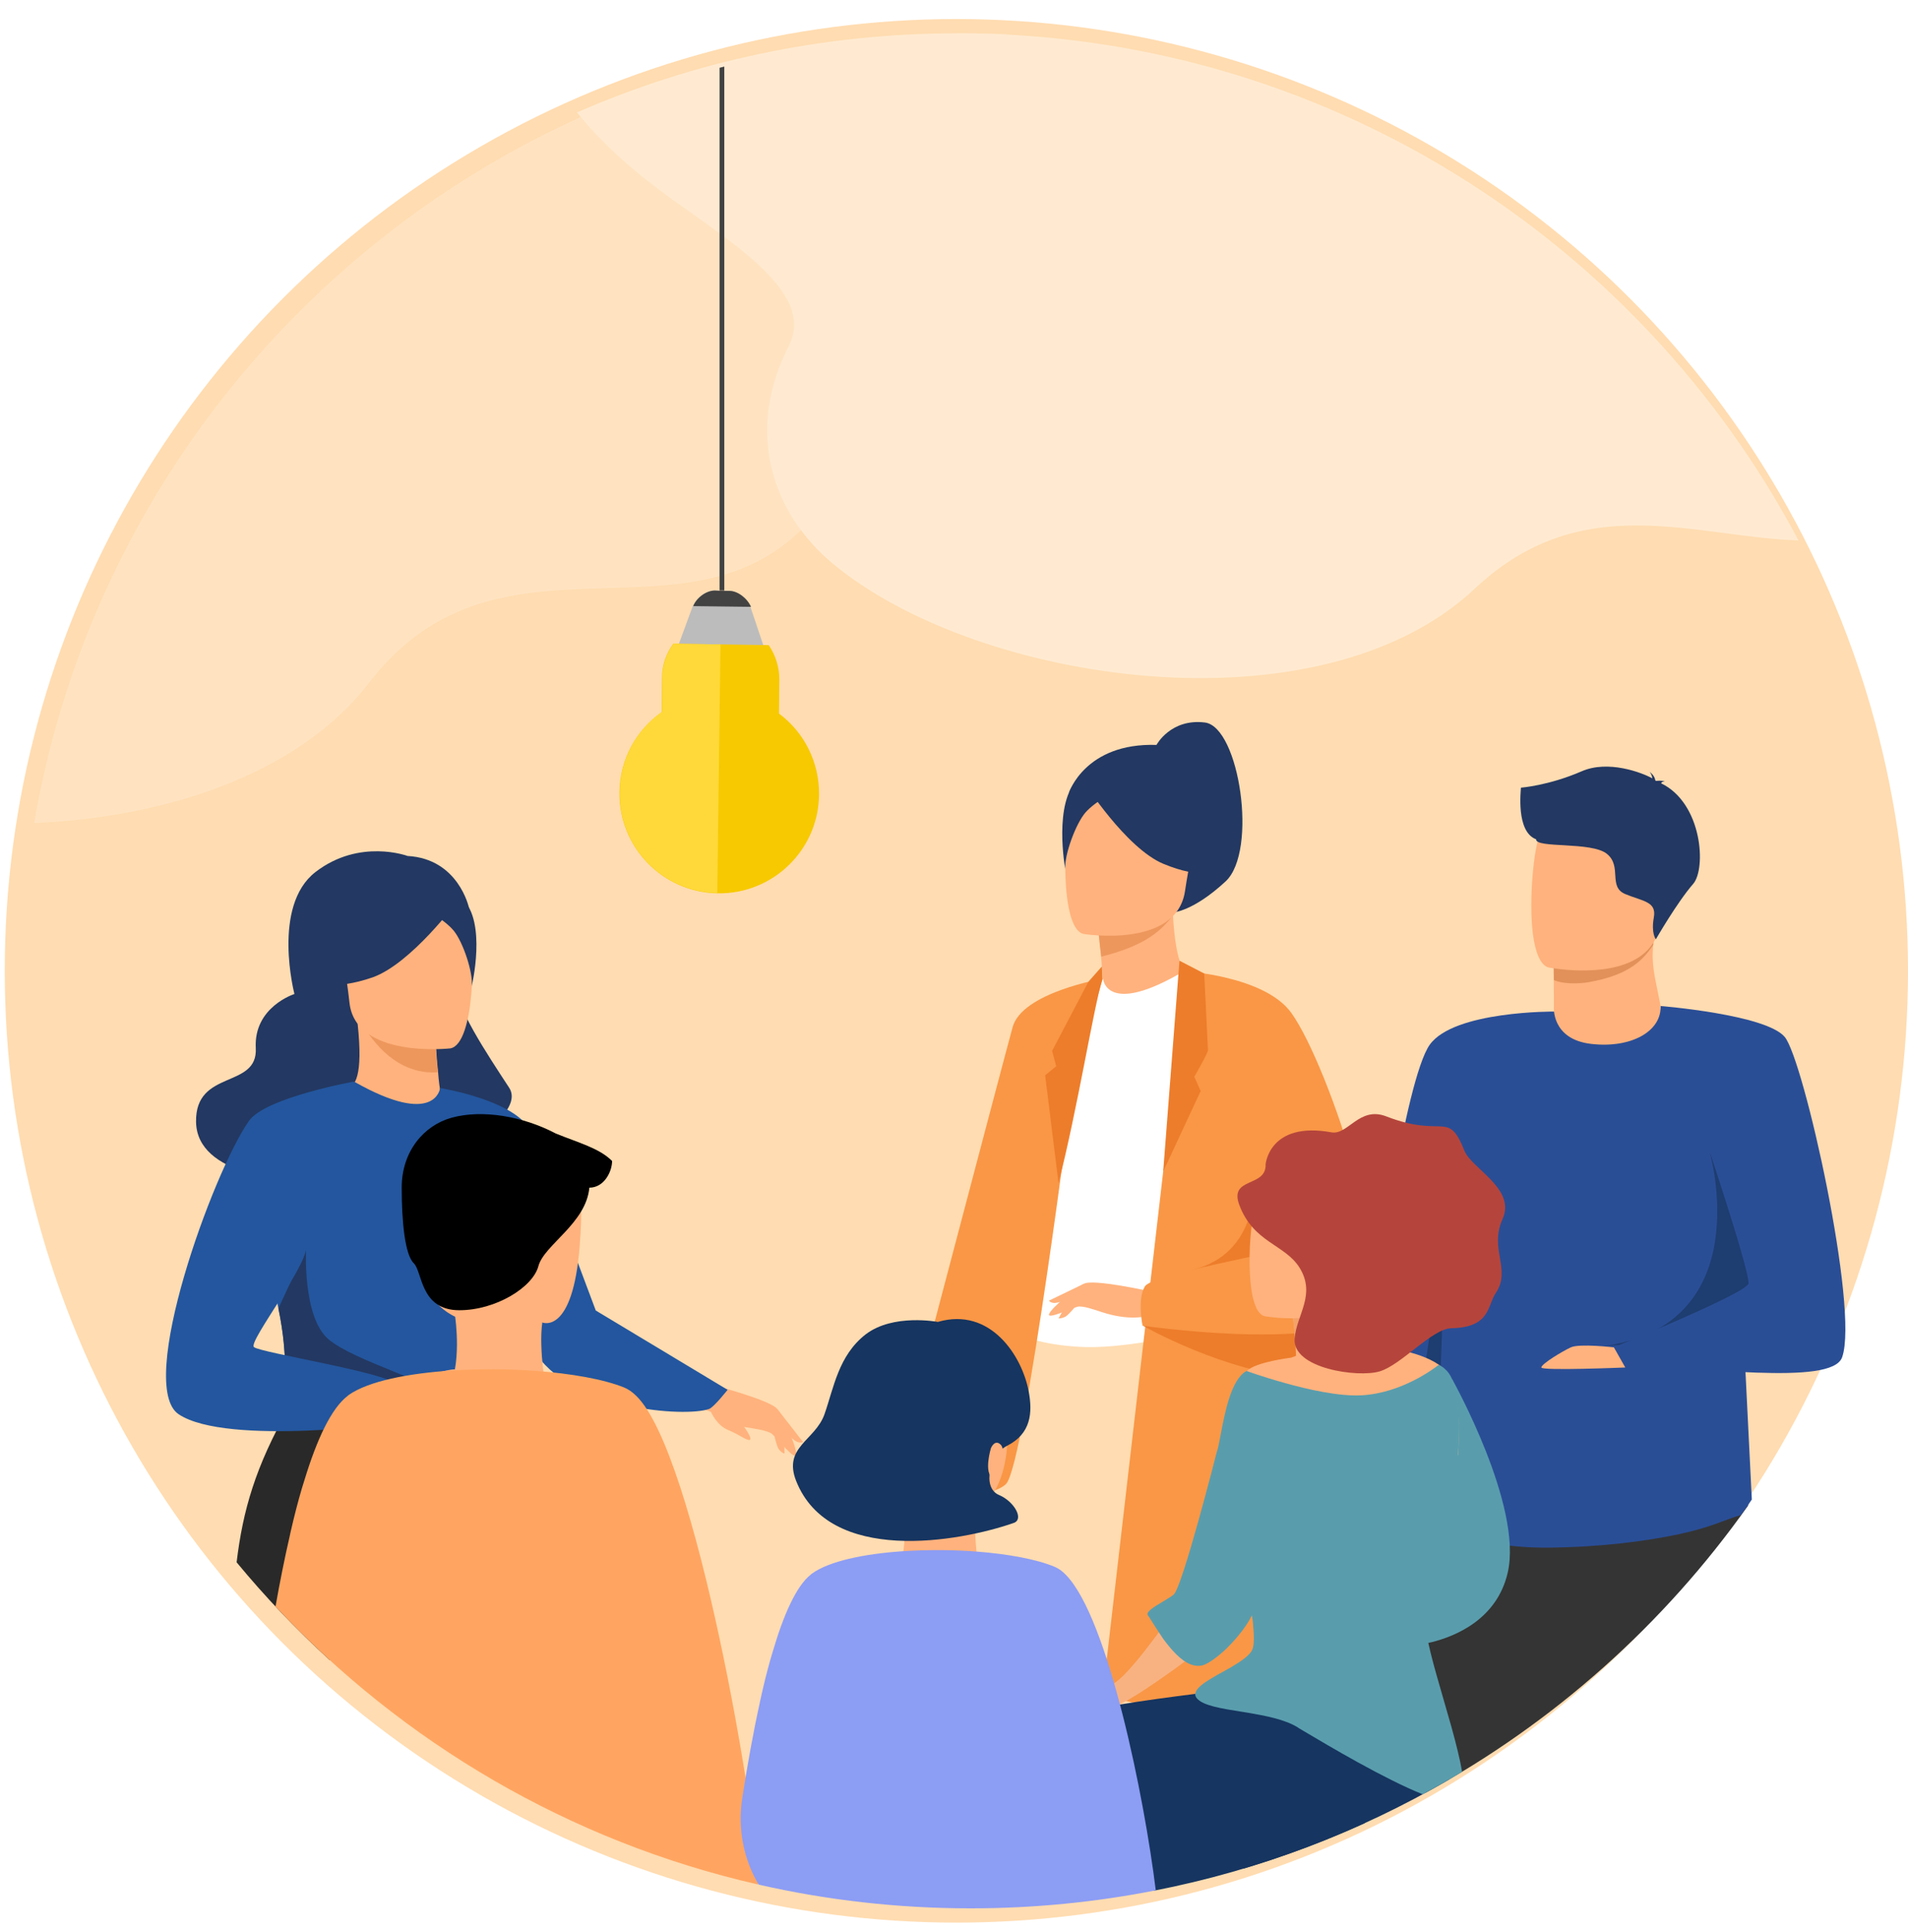 <svg width="401" height="406" viewBox="0 0 401 406" fill="none" xmlns="http://www.w3.org/2000/svg">
<g filter="url(#filter0_ii)">
<circle cx="201" cy="204" r="200" fill="#FFDCB1"/>
<g filter="url(#filter1_d)">
<path fill-rule="evenodd" clip-rule="evenodd" d="M66.273 351.813C59.288 345.442 52.755 338.583 46.73 331.289C48.05 320.299 50.699 311.188 57.64 298.898L94.62 299.835V356.942L66.273 351.813Z" fill="#292929"/>
<path d="M82.664 182.868C82.664 182.868 72.556 179.103 63.308 186.238C54.059 193.372 58.882 211.87 58.882 211.87C58.882 211.87 50.294 214.578 50.756 223.232C51.218 231.886 38.006 227.592 38.204 238.757C38.403 249.921 56.636 251.837 69.65 251.837C82.664 251.837 108.626 238.625 104.002 231.556C99.377 224.487 92.375 213.984 93.102 210.218C93.894 206.452 95.546 193.703 95.546 193.703C95.546 193.703 93.366 183.463 82.664 182.868Z" fill="#233862"/>
<path d="M90.855 235.586C90.921 235.586 84.645 239.484 79.559 238.691C74.736 237.898 69.649 231.953 69.716 231.953C71.631 231.358 73.349 229.244 72.16 218.08L73.085 218.146L88.477 219.533C88.477 219.533 88.609 224.091 89.072 228.319C89.336 231.886 89.93 235.256 90.855 235.586Z" fill="#FFB27D"/>
<path d="M88.412 219.533C88.412 219.533 88.544 224.091 89.007 228.319C80.551 228.914 75.332 221.977 73.086 218.08L88.412 219.533Z" fill="#ED975D"/>
<path d="M91.649 223.298C91.649 223.298 71.698 225.544 70.443 213.653C69.188 201.828 65.752 194.165 78.436 192.249C91.12 190.333 94.093 194.628 95.48 198.459C96.933 202.291 96.801 222.373 91.649 223.298Z" fill="#FFB27D"/>
<path d="M93.102 192.381C93.102 192.381 83.456 205.462 75.331 208.368C67.139 211.209 63.308 209.425 63.308 209.425C63.308 209.425 67.205 204.338 68.46 197.27C68.857 195.222 70.376 193.504 72.424 192.778C78.304 190.796 89.6 187.823 93.102 192.381Z" fill="#233862"/>
<path d="M85.175 193.306C85.175 193.306 90.328 196.081 92.376 198.591C94.357 201.036 96.471 207.444 96.141 210.218C96.141 210.218 99.378 196.742 94.159 191.853C88.742 186.7 85.175 193.306 85.175 193.306Z" fill="#233862"/>
<path d="M106.183 266.965C105.588 305.281 107.57 299.666 103.21 303.365C102.153 304.224 97.595 302.308 93.631 302.572C81.278 303.365 59.609 301.383 58.751 299.269C55.91 291.738 57.892 289.426 55.514 277.931C55.249 276.676 54.985 275.355 54.589 273.968C52.607 266.04 50.691 263.398 57.694 250.714C64.035 239.219 70.972 230.037 71.567 230.367C88.412 239.88 89.469 231.754 89.469 231.754C89.469 231.754 106.447 248.27 106.183 266.965Z" fill="#23569E"/>
<path d="M89.467 231.622C89.467 231.622 106.775 234.397 108.823 241.531C110.871 248.6 125.735 287.708 125.735 287.708C125.735 287.708 114.042 291.804 109.946 287.973C105.85 284.075 95.809 252.101 95.809 252.101L89.467 231.622Z" fill="#23569E"/>
<path d="M93.63 302.572C81.277 303.365 59.608 301.383 58.75 299.269C55.909 291.738 57.891 289.426 55.513 277.931L61.326 265.379C61.326 265.379 60.533 279.715 66.016 284.405C71.5 289.096 88.543 293.456 91.252 297.353C92.507 299.137 93.366 301.053 93.63 302.572Z" fill="#233862"/>
<path d="M94.618 294.38C94.618 294.38 98.318 297.419 99.308 297.617C100.366 297.882 100.96 297.617 100.96 297.617L98.252 294.645L94.618 294.38Z" fill="#FFB27D"/>
<path d="M93.166 290.813L102.481 293.125C102.481 293.125 102.216 293.786 101.159 293.918C100.102 294.05 97.262 293.654 97.262 293.654L93.166 290.813Z" fill="#FFB27D"/>
<path d="M77.378 295.701C77.378 295.701 90.656 290.086 93.167 290.813C95.677 291.54 102.085 294.777 103.076 296.164C104.067 297.551 97.857 295.966 95.875 295.9C94.62 295.834 91.713 297.485 90.194 298.278C84.05 301.647 79.822 301.317 79.822 301.317L77.378 295.701Z" fill="#FFB27D"/>
<path d="M71.566 230.234C71.566 230.234 52.738 233.604 49.303 238.558C41.706 249.392 25.521 294.182 34.571 300.194C44.745 306.932 81.012 301.977 81.012 301.977C81.012 301.977 82.201 296.626 80.55 294.05C78.898 291.474 51.615 287.246 50.36 286.057C49.105 284.867 62.779 267.559 61.326 264.256C56.636 253.62 71.566 230.234 71.566 230.234Z" fill="#23569E"/>
<path d="M145.884 293.786C145.884 293.786 159.031 297.155 160.418 299.137C161.739 301.053 164.448 306.998 164.316 308.584C164.183 310.103 160.616 305.545 159.295 304.356C158.436 303.563 155.265 303.167 153.746 302.903C149.848 302.308 147.932 300.59 146.479 299.732C145.488 299.137 144.299 299.269 144.299 299.269L145.884 293.786Z" fill="#FFB27D"/>
<path d="M159.293 302.506C159.293 302.506 160.086 306.8 160.68 307.527C161.275 308.32 161.869 308.452 161.869 308.452L161.803 304.752L159.293 302.506Z" fill="#FFB27D"/>
<path d="M160.418 299.137L165.769 306.007C165.769 306.007 165.174 306.337 164.316 305.875C163.457 305.413 161.673 303.497 161.673 303.497L160.418 299.137Z" fill="#FFB27D"/>
<path d="M146.412 299.666C146.412 299.666 147.601 302.506 150.046 303.497C152.49 304.488 154.273 306.007 154.67 305.479C155.066 304.95 152.82 302.044 152.82 302.044L146.412 299.666Z" fill="#FFB27D"/>
<path d="M122.235 278.394L149.915 295.041C149.915 295.041 147.008 298.741 146.017 299.071C140.864 300.855 117.875 299.137 109.947 287.84L122.235 278.394Z" fill="#23569E"/>
</g>
<g filter="url(#filter2_d)">
<path d="M221.663 169.554C221.663 169.554 225.085 159.044 240.057 159.532C240.057 159.532 243.051 153.91 250.262 154.827C257.472 155.805 261.383 181.837 254.6 188.192C247.756 194.547 243.54 194.73 243.54 194.73L221.725 170.532V169.554H221.663Z" fill="#233862"/>
<path d="M228.02 215.445C227.958 215.506 234.68 218.562 239.508 216.912C244.091 215.384 248.124 208.54 248.063 208.54C246.107 208.235 244.091 206.279 243.48 194.73L242.624 194.974L227.836 198.702C227.836 198.702 228.447 203.407 228.692 207.807C228.875 211.473 228.875 215.018 228.02 215.445Z" fill="#FFB27D"/>
<path d="M227.898 198.702C227.898 198.702 227.898 199.68 228.448 204.019C236.82 201.941 240.486 199.13 243.053 195.953L227.898 198.702Z" fill="#ED975D"/>
<path d="M224.72 199.252C224.72 199.252 244.213 202.43 246.046 190.27C247.818 178.109 251.546 170.287 239.202 167.721C226.797 165.154 223.681 169.493 222.092 173.404C220.503 177.315 219.709 198.152 224.72 199.252Z" fill="#FFB27D"/>
<path d="M224.722 167.232C224.722 167.232 233.583 181.226 241.527 184.526C249.471 187.825 253.32 186.176 253.32 186.176C253.32 186.176 249.715 180.737 248.798 173.404C248.493 171.265 247.087 169.371 245.071 168.577C239.388 166.255 228.388 162.71 224.722 167.232Z" fill="#233862"/>
<path d="M232.481 168.576C232.481 168.576 227.287 171.265 225.149 173.709C223.071 176.092 220.688 182.631 220.871 185.564C220.871 185.564 218.305 171.509 223.621 166.682C229.304 161.61 232.481 168.576 232.481 168.576Z" fill="#233862"/>
<path d="M212.437 245.266C213.049 284.925 198.383 273.865 202.721 277.592C203.76 278.509 208.038 285.231 224.17 286.025C236.33 286.636 258.329 280.892 259.124 278.631C261.934 270.87 259.918 268.426 262.301 256.51C262.546 255.227 262.851 253.882 263.218 252.355C265.173 244.166 267.067 241.417 260.162 228.217C253.868 216.301 246.474 206.646 245.924 207.013C229.364 216.851 228.814 208.602 228.814 208.602C228.814 208.602 212.132 225.895 212.437 245.266Z" fill="white"/>
<path d="M228.753 208.663C228.753 208.663 211.765 211.535 209.81 218.868C207.793 226.201 183.558 318.259 183.558 318.259C183.558 318.259 204.457 318.809 208.429 314.837C212.462 310.804 222.642 229.745 222.642 229.745L228.753 208.663Z" fill="#F99746"/>
<path d="M224.17 276.125C224.17 276.125 221.665 279.364 220.809 279.731C220.015 280.097 219.465 280.036 219.465 280.036L221.176 276.981L224.17 276.125Z" fill="#FFB27D"/>
<path d="M224.781 272.764L217.448 276.308C217.448 276.308 217.754 276.797 218.671 276.797C219.587 276.736 221.848 275.942 221.848 275.942L224.781 272.764Z" fill="#FFB27D"/>
<path d="M228.571 206.096L228.693 208.663C226.738 215.262 223.499 235.794 219.466 251.621L216.655 228.95L218.977 227.056L218.122 223.817L225.76 209.274L228.571 206.096Z" fill="#ED7D2B"/>
<path d="M228.755 358.99C254.909 367.729 275.624 358.118 275.624 358.118L271.347 292.563L269.024 278.753L264.014 249.177L255.459 221.006L248.003 216.484L241.465 249.177L228.755 358.99Z" fill="#F99746"/>
<path d="M260.285 252.293C260.713 252.966 260.713 266.409 248.063 269.709C235.414 273.009 266.64 276.186 266.64 276.186C266.64 276.186 276.723 268.487 276.54 266.593C276.417 264.698 260.285 252.293 260.285 252.293Z" fill="#ED7D2B"/>
<path d="M237.186 281.564C237.186 281.564 254.54 291.524 271.345 292.624L269.023 278.814L237.186 281.564Z" fill="#ED7D2B"/>
<path d="M238.712 274.353C238.712 274.353 226.735 271.664 224.779 272.764C222.824 273.803 218.119 277.714 217.508 279.058C216.897 280.403 221.846 278.02 223.435 277.592C224.474 277.286 227.163 278.264 228.507 278.692C234.19 280.586 237.673 279.608 237.673 279.608L238.712 274.353Z" fill="#FFB27D"/>
<path d="M245.863 207.074C245.863 207.074 262.851 208.051 268.412 215.873C276.295 226.811 291.877 273.498 282.894 279.73C272.811 286.758 237.125 281.564 237.125 281.564C237.125 281.564 235.964 276.003 237.614 273.314C239.264 270.625 266.151 266.287 267.373 265.065C268.595 263.843 251.852 240.866 251.852 237.139C251.913 233.411 245.863 207.074 245.863 207.074Z" fill="#F99746"/>
<path d="M244.886 204.874L241.464 249.177L249.347 232.25L248.003 229.256C248.003 229.256 250.875 224.306 250.875 223.695C250.875 223.084 250.081 207.563 250.081 207.563L244.886 204.874Z" fill="#ED7D2B"/>
</g>
<g filter="url(#filter3_d)">
<path fill-rule="evenodd" clip-rule="evenodd" d="M364.38 319.385C346.734 344.325 323.521 365.047 296.551 379.742V309.535L364.424 309.535C364.424 313.071 364.408 316.338 364.38 319.385Z" fill="#343434"/>
<path d="M323.756 215.558C323.756 215.558 302.561 215.374 297.477 222.541C292.393 229.708 285.594 275.037 287.064 280.918C290.372 294.578 303.786 275.65 309.851 267.809C315.915 259.968 323.756 215.558 323.756 215.558Z" fill="#2A4E96"/>
<path d="M287.553 268.483L281.856 314.18H298.15L302.622 278.529L287.553 268.483Z" fill="#2A4E96"/>
<path d="M292.272 314.18C292.272 314.18 301.092 267.87 300.541 252.985C300.541 252.985 312.67 295.681 310.709 304.256C308.688 312.832 294.66 320.489 292.272 314.18Z" fill="#1E3D70"/>
<path d="M363.204 278.407L365.176 318.091C364.24 319.496 364.24 319.496 362.835 321.368C359.589 322.287 356.772 323.92 349.544 325.451C342.744 326.86 333.617 328.085 322.408 328.207C304.582 328.33 297.783 322.143 297.783 322.143C296.986 322.143 298.212 318.406 299.253 300.642C299.62 294.639 299.988 286.982 300.233 277.365C300.478 268.667 300.601 258.376 300.601 246.125C300.601 231.423 323.388 215.619 323.816 215.619C323.816 217.763 327.186 221.623 332.27 221.99C338.395 222.419 345.991 218.008 345.991 214.456C345.991 214.456 347.032 215.497 347.461 216.171C349.85 220.214 357.446 236.201 360.815 252.312C361.305 254.701 361.672 257.212 361.979 259.846C361.979 259.907 361.979 259.907 361.979 259.969C362.04 260.459 362.101 260.949 362.163 261.439C362.163 261.5 362.163 261.622 362.163 261.684C362.224 262.113 362.224 262.603 362.285 263.031C362.285 263.154 362.163 263.399 362.346 263.399C363.571 263.705 366.94 274.915 363.02 274.792C361.856 274.792 363.143 277.181 363.204 278.407C363.204 278.407 363.204 278.468 363.204 278.529V278.407Z" fill="#2A4E96"/>
<path d="M323.574 212.312V214.517C323.574 214.517 322.961 221.377 331.414 222.357C339.868 223.338 346.238 219.662 345.993 214.394C345.258 210.29 344.401 207.472 344.339 204.103C344.339 202.817 344.401 201.531 344.646 199.999L328.29 199.693L323.451 200.489L323.574 212.312Z" fill="#FFB27D"/>
<path d="M323.511 200.489L323.572 208.942C325.287 209.739 328.472 209.8 330.984 209.371C338.396 208.024 341.887 205.512 344.46 201.531C344.46 200.244 344.46 201.531 344.705 199.999L328.35 199.693L323.511 200.489Z" fill="#E2915A"/>
<path d="M345.871 197.426C343.972 207.595 330.802 207.288 325.105 206.676C323.512 206.492 322.471 206.308 322.471 206.308C320.695 205.818 319.653 203 319.163 199.264C318.244 191.913 319.408 181.071 320.633 178.314C322.532 174.149 326.024 169.677 339.316 172.924C352.67 176.048 348.321 184.317 345.871 197.426Z" fill="#FFB27D"/>
<path d="M316.651 168.514C316.651 168.514 322.47 168.085 329.392 165.083C334.966 162.633 342.011 165.328 344.277 166.553C344.216 166.186 344.094 165.696 343.726 165.206C343.726 165.206 344.767 165.941 344.89 166.982C345.012 167.044 345.074 167.105 345.012 167.105C345.012 167.105 346.176 166.921 346.911 167.227C346.911 167.227 346.36 167.166 346.176 167.472C346.176 167.534 346.115 167.534 346.115 167.595C354.813 171.821 355.61 185.543 352.853 188.728C349.484 192.587 345.012 200.367 345.012 200.367C345.012 200.367 343.971 199.141 344.584 195.772C345.196 192.403 342.256 192.403 338.581 190.872C334.905 189.341 337.968 185.053 334.721 182.419C331.475 179.785 319.714 181.316 319.836 179.356C315.548 177.763 316.651 169.004 316.651 168.514Z" fill="#233862"/>
<path d="M356.344 245.145C356.344 245.145 366.758 281.408 333.925 285.88C333.925 285.88 373.68 282.939 373.68 282.388C373.68 281.959 356.344 245.145 356.344 245.145Z" fill="#1E3D70"/>
<path d="M345.992 214.394C345.992 214.394 368.105 216.17 372.087 220.887C376.068 225.604 387.768 278.039 384.154 288.207C381.949 294.455 353.649 289.861 338.641 290.29L336.252 286.063C336.252 286.063 364.491 274.608 364.491 272.648C364.491 267.809 345.992 214.394 345.992 214.394Z" fill="#2A4E96"/>
<path d="M336.191 286.125C336.191 286.125 328.963 285.267 327.125 286.125C325.288 286.982 320.938 289.616 320.938 290.351C320.938 291.087 338.58 290.351 338.58 290.351L336.191 286.125Z" fill="#FFB27D"/>
</g>
<g filter="url(#filter4_d)">
<path d="M293.971 348.793C293.971 348.793 295.475 348.664 297.709 348.106H297.752C302.866 346.859 311.589 343.293 313.867 333.495C317.132 319.444 302.178 292.758 302.178 292.758L293.971 348.793Z" fill="#599DAD"/>
<path d="M248.078 335.214C248.078 335.214 233.854 356.786 230.374 356.957C226.807 357.129 224.486 356.313 221.607 358.161C219.545 359.493 213.357 366.067 215.162 365.423C216.966 364.778 220.318 363.876 221.178 363.704C222.381 363.403 224.357 363.102 225.69 362.716C226.506 362.458 229.557 361.942 230.588 361.77C235.014 360.997 254.309 345.871 254.309 345.871L248.078 335.214Z" fill="#F8B282"/>
<path fill-rule="evenodd" clip-rule="evenodd" d="M258.529 395.603C258.423 395.61 258.316 395.617 258.21 395.624L258.09 395.632C257.574 395.675 257.059 395.718 256.586 395.761C256.387 395.761 256.188 395.772 255.995 395.783C255.813 395.794 255.636 395.804 255.469 395.804L251.515 395.933C249.066 396.019 246.66 396.019 244.296 395.933C243.095 395.933 241.894 395.893 240.719 395.854C240.172 395.835 239.63 395.817 239.097 395.804C238.479 395.782 237.873 395.748 237.272 395.715C236.702 395.684 236.138 395.653 235.573 395.632C234.861 395.593 234.16 395.557 233.473 395.521C231.089 395.398 228.87 395.283 226.936 395.116C226.38 395.08 225.846 395.046 225.336 395.014C223.401 394.891 221.8 394.789 220.576 394.687C219.459 394.601 218.685 394.558 218.299 394.601C217.482 394.644 216.837 394.987 216.322 395.632C216.279 395.675 216.236 395.718 216.193 395.804H190.109C194.578 382.053 199.219 370.923 203.13 368.474C205.536 366.97 210.048 365.552 215.591 364.263C220.533 363.102 226.334 362.071 232.307 361.169H232.35C237.636 360.309 243.093 359.579 248.207 358.934C252.289 358.419 256.156 357.946 259.594 357.602C261.012 357.473 262.301 357.344 263.504 357.172C269.22 356.614 272.872 356.313 272.872 356.313L284.689 358.977C284.689 358.977 284.947 359.493 285.248 360.352C286.193 362.888 287.869 368.775 287.053 375.736C286.676 379 285.648 382.549 283.809 386.105C275.66 389.817 267.219 392.997 258.529 395.603Z" fill="#163560"/>
<path fill-rule="evenodd" clip-rule="evenodd" d="M239.422 400.313C238.224 399.392 237.119 398.62 236.45 398.603L205.088 401.411C208.783 388.649 216.15 372.857 219.76 370.407C225.303 366.54 241.632 364.005 256.5 362.372C256.93 362.329 257.37 362.275 257.811 362.221C258.251 362.168 258.692 362.114 259.121 362.071C260.324 361.985 261.569 361.856 262.815 361.727L262.817 361.727C275.021 360.61 284.861 360.137 284.861 360.137C284.861 360.137 284.947 360.223 285.205 360.309C287.397 361.469 299.042 367.872 301.534 376.638V376.934C282.588 387.972 261.664 395.985 239.422 400.313Z" fill="#163560"/>
<path d="M301.017 291.211C301.017 291.168 300.974 291.168 300.931 291.125C300.502 290.652 299.986 290.18 299.427 289.793C295.001 286.699 287.138 286.054 287.138 286.054C287.138 286.054 286.278 285.969 284.903 285.926C283.872 283.261 282.712 279.265 282.325 273.507L281.551 273.722L268.402 277.245C268.402 277.245 269.004 281.414 269.261 285.367C269.304 286.226 269.347 287.086 269.39 287.902C269.004 288.031 268.66 288.16 268.359 288.289C268.359 288.289 260.839 289.191 259.077 291.082C257.315 293.016 253.749 305.735 252.846 307.97L303.424 308.786C303.381 308.743 304.67 295.551 301.017 291.211Z" fill="#FFB27D"/>
<path fill-rule="evenodd" clip-rule="evenodd" d="M296.007 380.037C287.962 376.817 276.375 369.94 270.887 366.683C270.568 366.494 270.269 366.317 269.994 366.153C269.945 366.129 269.897 366.091 269.841 366.048C269.798 366.014 269.749 365.976 269.693 365.938C266.9 364.263 262.946 363.532 259.208 362.887C258.784 362.819 258.363 362.753 257.947 362.687C253.639 362.007 249.844 361.408 248.551 359.879C247.074 358.144 250.545 356.219 254.114 354.239C254.699 353.915 255.287 353.589 255.856 353.262C257.876 352.059 259.637 350.855 260.196 349.652C260.626 348.707 260.583 346.601 260.325 343.98C260.289 343.581 260.222 343.151 260.15 342.691C260.137 342.606 260.123 342.52 260.11 342.433C259.766 343.121 259.38 343.808 258.907 344.496C257.704 346.3 256.157 348.062 254.653 349.523C252.719 351.328 250.828 352.66 249.668 352.961C248.852 353.133 248.078 353.047 247.262 352.746C245.113 351.93 243.136 349.609 241.503 347.418C241.31 347.103 241.103 346.803 240.905 346.515C240.752 346.292 240.604 346.077 240.472 345.871C239.914 345.033 239.43 344.259 239.054 343.658C238.678 343.056 238.41 342.626 238.281 342.476C237.665 341.773 239.548 340.65 241.38 339.557C242.234 339.047 243.078 338.544 243.652 338.093C245.5 336.589 252.762 307.97 252.762 307.97C252.996 307.392 253.232 306.134 253.53 304.548C254.384 300.005 255.744 292.77 258.993 291.082C258.993 291.082 262.388 292.328 266.9 293.574C271.927 294.993 278.459 296.454 283.186 296.196C291.602 295.71 298.304 290.615 299.273 289.878C299.333 289.832 299.371 289.803 299.386 289.793C299.386 289.793 300.159 290.223 300.374 290.395C300.589 290.566 301.191 291.168 301.191 291.168C304.843 295.465 303.382 308.829 303.382 308.829C303.382 308.829 296.421 339.683 296.421 342.777C296.421 346.464 298.388 353.227 300.385 360.09C301.483 363.865 302.589 367.67 303.382 371.009C303.759 372.56 304.067 374.008 304.276 375.307C301.562 376.947 298.805 378.525 296.007 380.037Z" fill="#599DAD"/>
<path d="M268.403 277.202C268.403 277.202 269.004 281.371 269.262 285.324C276.696 284.636 280.177 277.546 281.552 273.679L268.403 277.202Z" fill="#F4A269"/>
<path d="M262.773 279.566C262.773 279.566 280.134 282.789 281.982 271.96C283.829 261.131 287.31 254.213 276.309 251.678C265.309 249.142 262.43 252.924 260.926 256.404C259.464 259.885 258.304 278.449 262.773 279.566Z" fill="#FFB27D"/>
<path d="M262.988 247.681C262.988 247.681 263.718 238.571 276.825 240.935C280.305 241.579 282.669 235.391 288.341 237.583C300.545 242.31 301.275 236.079 304.799 244.845C306.26 248.541 315.671 252.795 312.792 259.154C309.913 265.514 314.725 269.768 311.331 274.753C309.569 277.331 310.299 281.929 302.049 282.101C297.967 282.187 291.564 289.793 286.966 291.168C282.368 292.543 268.531 290.567 269.09 284.25C269.476 279.308 273.645 275.054 270.121 269.382C267.027 264.44 260.409 264.139 257.444 256.146C255.296 250.259 263.16 252.58 262.988 247.681Z" fill="#B5453C"/>
</g>
<g filter="url(#filter5_d)">
<path d="M92.659 279.712C92.659 279.712 94.231 290.082 90.959 295.479H111.825C111.825 295.479 110.168 286.554 110.975 280.902C111.825 275.25 92.659 279.712 92.659 279.712Z" fill="#FFB27D"/>
<path fill-rule="evenodd" clip-rule="evenodd" d="M54.902 340.588C55.798 335.548 56.805 330.453 57.937 325.568L58.022 325.143C58.142 324.587 58.277 324.031 58.41 323.482C58.511 323.067 58.61 322.656 58.702 322.253C59.424 319.32 60.189 316.473 61.039 313.838C63.589 305.509 66.606 298.964 70.049 296.329C70.091 296.287 70.134 296.255 70.176 296.223C70.219 296.191 70.261 296.159 70.304 296.117C74.426 293.227 82.798 291.569 92.105 290.974C97.8 290.634 103.835 290.634 109.487 291.059C117.009 291.612 123.809 292.802 128.143 294.544C128.993 294.884 129.886 295.479 130.736 296.329C143.24 308.484 156.313 385.668 156.303 398.987C116.756 389.96 81.672 369.21 54.902 340.588Z" fill="#FFA561"/>
<path d="M111.016 280.902C111.016 280.902 117.391 283.579 118.836 264.753C119.983 249.921 118.581 247.286 103.239 246.861C88.705 246.436 83.527 252.753 83.527 257.895C83.527 289.072 105.237 279.585 111.016 280.902Z" fill="#FFB27D"/>
<path d="M91.873 237.878C86.093 239.493 81.424 244.916 81.424 252.566C81.424 259.705 82.104 266.675 83.974 268.46C85.801 270.245 85.291 278.319 93.536 278.319C101.186 278.319 108.963 273.517 110.153 269.055C111.343 264.593 120.172 260.083 120.862 252.566C124.001 252.566 125.642 249.144 125.642 246.956C122.907 244.221 118.531 243.127 113.752 241.16C107.047 237.622 98.418 236.051 91.873 237.878Z" fill="black"/>
</g>
<g filter="url(#filter6_d)">
<path d="M186.812 319.946C186.812 319.946 188.127 329.03 185.385 333.749H202.851C202.851 333.749 201.461 325.923 202.137 320.968C202.851 316.053 186.812 319.946 186.812 319.946Z" fill="#FFB27D"/>
<path d="M194.473 324.233C194.473 324.233 207.469 323.328 208.671 306.851C209.61 293.834 208.446 291.553 195.6 291.16C183.43 290.806 181.063 294.502 181.063 299.025C181.063 322.817 189.665 323.053 194.473 324.233Z" fill="#FFB27D"/>
<path d="M181.102 307.676C181.102 307.676 179.6 306.379 179.074 307.991C178.548 309.603 182.041 314.952 183.356 313.182C184.671 311.373 181.102 307.676 181.102 307.676Z" fill="#FFB27D"/>
<path fill-rule="evenodd" clip-rule="evenodd" d="M156.436 399.017C153.354 393.801 151.961 387.428 153.006 380.783C154.02 374.255 155.222 367.412 156.649 360.963L156.724 360.569C156.831 360.055 156.95 359.54 157.067 359.033C157.156 358.649 157.244 358.268 157.325 357.895C157.964 355.182 158.64 352.547 159.391 350.109C161.645 342.401 164.312 336.345 167.354 333.907C167.392 333.867 167.429 333.838 167.467 333.808C167.505 333.779 167.542 333.749 167.58 333.71C171.223 331.036 178.623 329.502 186.849 328.952C191.882 328.637 197.216 328.637 202.212 329.03C208.86 329.541 214.87 330.643 218.701 332.255C219.453 332.57 220.241 333.12 220.993 333.907C229.94 342.984 237.539 380.894 239.903 400.219C227.319 402.7 214.311 404.001 201 404.001C185.682 404.001 170.766 402.278 156.436 399.017Z" fill="#8C9DF4"/>
<path d="M194.098 280.778C194.098 280.778 184.745 278.969 178.961 283.373C173.214 287.817 172.237 294.62 170.284 300.165C168.331 305.71 161.532 307.047 164.312 314.165C171.298 331.862 198.568 327.025 210.062 323.013C212.278 322.227 210.137 318.491 206.982 317.154C203.263 315.62 205.104 308.581 208.635 306.811C213.743 304.255 214.006 299.772 213.217 295.485C211.865 287.974 205.179 277.553 194.098 280.778Z" fill="#163560"/>
<path d="M205.255 307.322C205.255 307.322 206.043 305.317 207.32 306.575C208.56 307.794 207.809 314.597 205.743 313.614C203.639 312.631 205.255 307.322 205.255 307.322Z" fill="#FFB27D"/>
</g>
<g filter="url(#filter7_d)">
<path fill-rule="evenodd" clip-rule="evenodd" d="M208.545 4.133C205.766 18.629 197.609 34.436 180.483 50.545C176.705 54.108 174.247 57.258 172.734 60.129C169.068 67.108 171.034 72.404 173.066 77.878C175.669 84.888 178.38 92.192 169.517 103.699C157.282 119.587 141.157 120.076 124.586 120.579C112.179 120.955 99.521 121.339 88.058 128.201C83.328 131.031 78.804 134.968 74.576 140.458C59.828 159.639 32.025 168.744 4.187 169.955C20.292 75.723 102.364 4 201.188 4C203.651 4 206.104 4.045 208.545 4.133Z" fill="#FFE3C1"/>
</g>
<g filter="url(#filter8_d)">
<path fill-rule="evenodd" clip-rule="evenodd" d="M377.989 110.566C372.907 110.395 367.751 109.718 362.551 109.036C350.243 107.422 337.687 105.775 325.274 110.714C320.151 112.75 315.056 115.912 310.004 120.654C277.178 151.515 205.267 140.646 174.981 115.399C162.149 104.688 157.061 87.964 165.13 71.057C165.22 70.867 165.319 70.668 165.422 70.461C167.054 67.175 169.793 61.66 158.104 51.461C154.261 48.102 149.535 44.747 144.693 41.31C143.623 40.55 142.547 39.786 141.474 39.017C141.444 38.989 141.399 38.962 141.369 38.948C133.867 33.57 126.917 27.623 121.255 20.626C145.734 9.932 172.769 4 201.19 4C277.875 4 344.473 47.187 377.989 110.566Z" fill="#FFEAD1"/>
</g>
<g filter="url(#filter9_d)">
<path d="M150.161 120.087C151.204 120.087 152.247 120.087 153.216 120.162C155.004 120.162 157.016 121.727 157.761 123.664C158.655 126.346 159.549 128.954 160.443 131.636C154.483 131.562 148.597 131.487 142.636 131.413C143.604 128.805 144.573 126.123 145.542 123.515C146.361 121.578 148.447 120.087 150.161 120.087Z" fill="#BCBCBC"/>
<path d="M139.06 145.644C133.769 149.369 130.268 155.479 130.193 162.483C130.044 174.031 139.283 183.568 150.906 183.717C162.455 183.866 171.992 174.627 172.141 163.004C172.216 156.075 168.937 149.816 163.722 145.942L163.796 138.789C163.796 136.107 162.977 133.648 161.561 131.562L141.518 131.263C140.028 133.275 139.134 135.734 139.134 138.416L139.06 145.644Z" fill="#F7C900"/>
<path d="M153.292 120.162C152.249 120.162 151.206 120.162 150.237 120.087C148.523 120.087 146.437 121.503 145.692 123.366L157.837 123.515C157.017 121.652 155.006 120.162 153.292 120.162Z" fill="#424242"/>
<path d="M150.755 183.643L151.426 131.413L141.591 131.264C140.101 133.275 139.206 135.734 139.206 138.416L139.132 145.569C133.842 149.295 130.34 155.404 130.265 162.408C130.042 173.957 139.206 183.42 150.755 183.643Z" fill="#FFD939"/>
<path fill-rule="evenodd" clip-rule="evenodd" d="M151.226 10.243C151.559 10.157 151.892 10.073 152.226 9.989V120.086H151.226V10.243Z" fill="#424242"/>
</g>
</g>
<defs>
<filter id="filter0_ii" x="-2" y="-3" width="406" height="414.001" filterUnits="userSpaceOnUse" color-interpolation-filters="sRGB">
<feFlood flood-opacity="0" result="BackgroundImageFix"/>
<feBlend mode="normal" in="SourceGraphic" in2="BackgroundImageFix" result="shape"/>
<feColorMatrix in="SourceAlpha" type="matrix" values="0 0 0 0 0 0 0 0 0 0 0 0 0 0 0 0 0 0 127 0" result="hardAlpha"/>
<feOffset dx="3" dy="7"/>
<feGaussianBlur stdDeviation="4.5"/>
<feComposite in2="hardAlpha" operator="arithmetic" k2="-1" k3="1"/>
<feColorMatrix type="matrix" values="0 0 0 0 0 0 0 0 0 0 0 0 0 0 0 0 0 0 0.17 0"/>
<feBlend mode="normal" in2="shape" result="effect1_innerShadow"/>
<feColorMatrix in="SourceAlpha" type="matrix" values="0 0 0 0 0 0 0 0 0 0 0 0 0 0 0 0 0 0 127 0" result="hardAlpha"/>
<feOffset dx="-3" dy="-7"/>
<feGaussianBlur stdDeviation="4"/>
<feComposite in2="hardAlpha" operator="arithmetic" k2="-1" k3="1"/>
<feColorMatrix type="matrix" values="0 0 0 0 0 0 0 0 0 0 0 0 0 0 0 0 0 0 0.25 0"/>
<feBlend mode="normal" in2="effect1_innerShadow" result="effect2_innerShadow"/>
</filter>
<filter id="filter1_d" x="29.895" y="173.875" width="143.874" height="185.067" filterUnits="userSpaceOnUse" color-interpolation-filters="sRGB">
<feFlood flood-opacity="0" result="BackgroundImageFix"/>
<feColorMatrix in="SourceAlpha" type="matrix" values="0 0 0 0 0 0 0 0 0 0 0 0 0 0 0 0 0 0 127 0"/>
<feOffset dx="3" dy="-3"/>
<feGaussianBlur stdDeviation="2.5"/>
<feColorMatrix type="matrix" values="0 0 0 0 0 0 0 0 0 0 0 0 0 0 0 0 0 0 0.25 0"/>
<feBlend mode="normal" in2="BackgroundImageFix" result="effect1_dropShadow"/>
<feBlend mode="normal" in="SourceGraphic" in2="effect1_dropShadow" result="shape"/>
</filter>
<filter id="filter2_d" x="181.558" y="146.726" width="112.045" height="217.934" filterUnits="userSpaceOnUse" color-interpolation-filters="sRGB">
<feFlood flood-opacity="0" result="BackgroundImageFix"/>
<feColorMatrix in="SourceAlpha" type="matrix" values="0 0 0 0 0 0 0 0 0 0 0 0 0 0 0 0 0 0 127 0"/>
<feOffset dx="3" dy="-3"/>
<feGaussianBlur stdDeviation="2.5"/>
<feColorMatrix type="matrix" values="0 0 0 0 0 0 0 0 0 0 0 0 0 0 0 0 0 0 0.25 0"/>
<feBlend mode="normal" in2="BackgroundImageFix" result="effect1_dropShadow"/>
<feBlend mode="normal" in="SourceGraphic" in2="effect1_dropShadow" result="shape"/>
</filter>
<filter id="filter3_d" x="279.856" y="156.088" width="112.981" height="225.654" filterUnits="userSpaceOnUse" color-interpolation-filters="sRGB">
<feFlood flood-opacity="0" result="BackgroundImageFix"/>
<feColorMatrix in="SourceAlpha" type="matrix" values="0 0 0 0 0 0 0 0 0 0 0 0 0 0 0 0 0 0 127 0"/>
<feOffset dx="3" dy="-3"/>
<feGaussianBlur stdDeviation="2.5"/>
<feColorMatrix type="matrix" values="0 0 0 0 0 0 0 0 0 0 0 0 0 0 0 0 0 0 0.25 0"/>
<feBlend mode="normal" in2="BackgroundImageFix" result="effect1_dropShadow"/>
<feBlend mode="normal" in="SourceGraphic" in2="effect1_dropShadow" result="shape"/>
</filter>
<filter id="filter4_d" x="188.109" y="229.111" width="134.224" height="174.301" filterUnits="userSpaceOnUse" color-interpolation-filters="sRGB">
<feFlood flood-opacity="0" result="BackgroundImageFix"/>
<feColorMatrix in="SourceAlpha" type="matrix" values="0 0 0 0 0 0 0 0 0 0 0 0 0 0 0 0 0 0 127 0"/>
<feOffset dx="3" dy="-3"/>
<feGaussianBlur stdDeviation="2.5"/>
<feColorMatrix type="matrix" values="0 0 0 0 0 0 0 0 0 0 0 0 0 0 0 0 0 0 0.25 0"/>
<feBlend mode="normal" in2="BackgroundImageFix" result="effect1_dropShadow"/>
<feBlend mode="normal" in="SourceGraphic" in2="effect1_dropShadow" result="shape"/>
</filter>
<filter id="filter5_d" x="52.901" y="229.111" width="111.401" height="171.877" filterUnits="userSpaceOnUse" color-interpolation-filters="sRGB">
<feFlood flood-opacity="0" result="BackgroundImageFix"/>
<feColorMatrix in="SourceAlpha" type="matrix" values="0 0 0 0 0 0 0 0 0 0 0 0 0 0 0 0 0 0 127 0"/>
<feOffset dx="3" dy="-3"/>
<feGaussianBlur stdDeviation="2.5"/>
<feColorMatrix type="matrix" values="0 0 0 0 0 0 0 0 0 0 0 0 0 0 0 0 0 0 0.25 0"/>
<feBlend mode="normal" in2="BackgroundImageFix" result="effect1_dropShadow"/>
<feBlend mode="normal" in="SourceGraphic" in2="effect1_dropShadow" result="shape"/>
</filter>
<filter id="filter6_d" x="150.662" y="272.175" width="97.241" height="133.825" filterUnits="userSpaceOnUse" color-interpolation-filters="sRGB">
<feFlood flood-opacity="0" result="BackgroundImageFix"/>
<feColorMatrix in="SourceAlpha" type="matrix" values="0 0 0 0 0 0 0 0 0 0 0 0 0 0 0 0 0 0 127 0"/>
<feOffset dx="3" dy="-3"/>
<feGaussianBlur stdDeviation="2.5"/>
<feColorMatrix type="matrix" values="0 0 0 0 0 0 0 0 0 0 0 0 0 0 0 0 0 0 0.25 0"/>
<feBlend mode="normal" in2="BackgroundImageFix" result="effect1_dropShadow"/>
<feBlend mode="normal" in="SourceGraphic" in2="effect1_dropShadow" result="shape"/>
</filter>
<filter id="filter7_d" x="0.187" y="0" width="218.359" height="179.955" filterUnits="userSpaceOnUse" color-interpolation-filters="sRGB">
<feFlood flood-opacity="0" result="BackgroundImageFix"/>
<feColorMatrix in="SourceAlpha" type="matrix" values="0 0 0 0 0 0 0 0 0 0 0 0 0 0 0 0 0 0 127 0"/>
<feOffset dx="3" dy="3"/>
<feGaussianBlur stdDeviation="3.5"/>
<feColorMatrix type="matrix" values="0 0 0 0 0 0 0 0 0 0 0 0 0 0 0 0 0 0 0.25 0"/>
<feBlend mode="normal" in2="BackgroundImageFix" result="effect1_dropShadow"/>
<feBlend mode="normal" in="SourceGraphic" in2="effect1_dropShadow" result="shape"/>
</filter>
<filter id="filter8_d" x="114.255" y="0" width="270.734" height="149.492" filterUnits="userSpaceOnUse" color-interpolation-filters="sRGB">
<feFlood flood-opacity="0" result="BackgroundImageFix"/>
<feColorMatrix in="SourceAlpha" type="matrix" values="0 0 0 0 0 0 0 0 0 0 0 0 0 0 0 0 0 0 127 0"/>
<feOffset dy="3"/>
<feGaussianBlur stdDeviation="3.5"/>
<feColorMatrix type="matrix" values="0 0 0 0 0 0 0 0 0 0 0 0 0 0 0 0 0 0 0.25 0"/>
<feBlend mode="normal" in2="BackgroundImageFix" result="effect1_dropShadow"/>
<feBlend mode="normal" in="SourceGraphic" in2="effect1_dropShadow" result="shape"/>
</filter>
<filter id="filter9_d" x="126.191" y="9.989" width="49.951" height="181.73" filterUnits="userSpaceOnUse" color-interpolation-filters="sRGB">
<feFlood flood-opacity="0" result="BackgroundImageFix"/>
<feColorMatrix in="SourceAlpha" type="matrix" values="0 0 0 0 0 0 0 0 0 0 0 0 0 0 0 0 0 0 127 0"/>
<feOffset dy="4"/>
<feGaussianBlur stdDeviation="2"/>
<feColorMatrix type="matrix" values="0 0 0 0 0 0 0 0 0 0 0 0 0 0 0 0 0 0 0.25 0"/>
<feBlend mode="normal" in2="BackgroundImageFix" result="effect1_dropShadow"/>
<feBlend mode="normal" in="SourceGraphic" in2="effect1_dropShadow" result="shape"/>
</filter>
</defs>
</svg>
